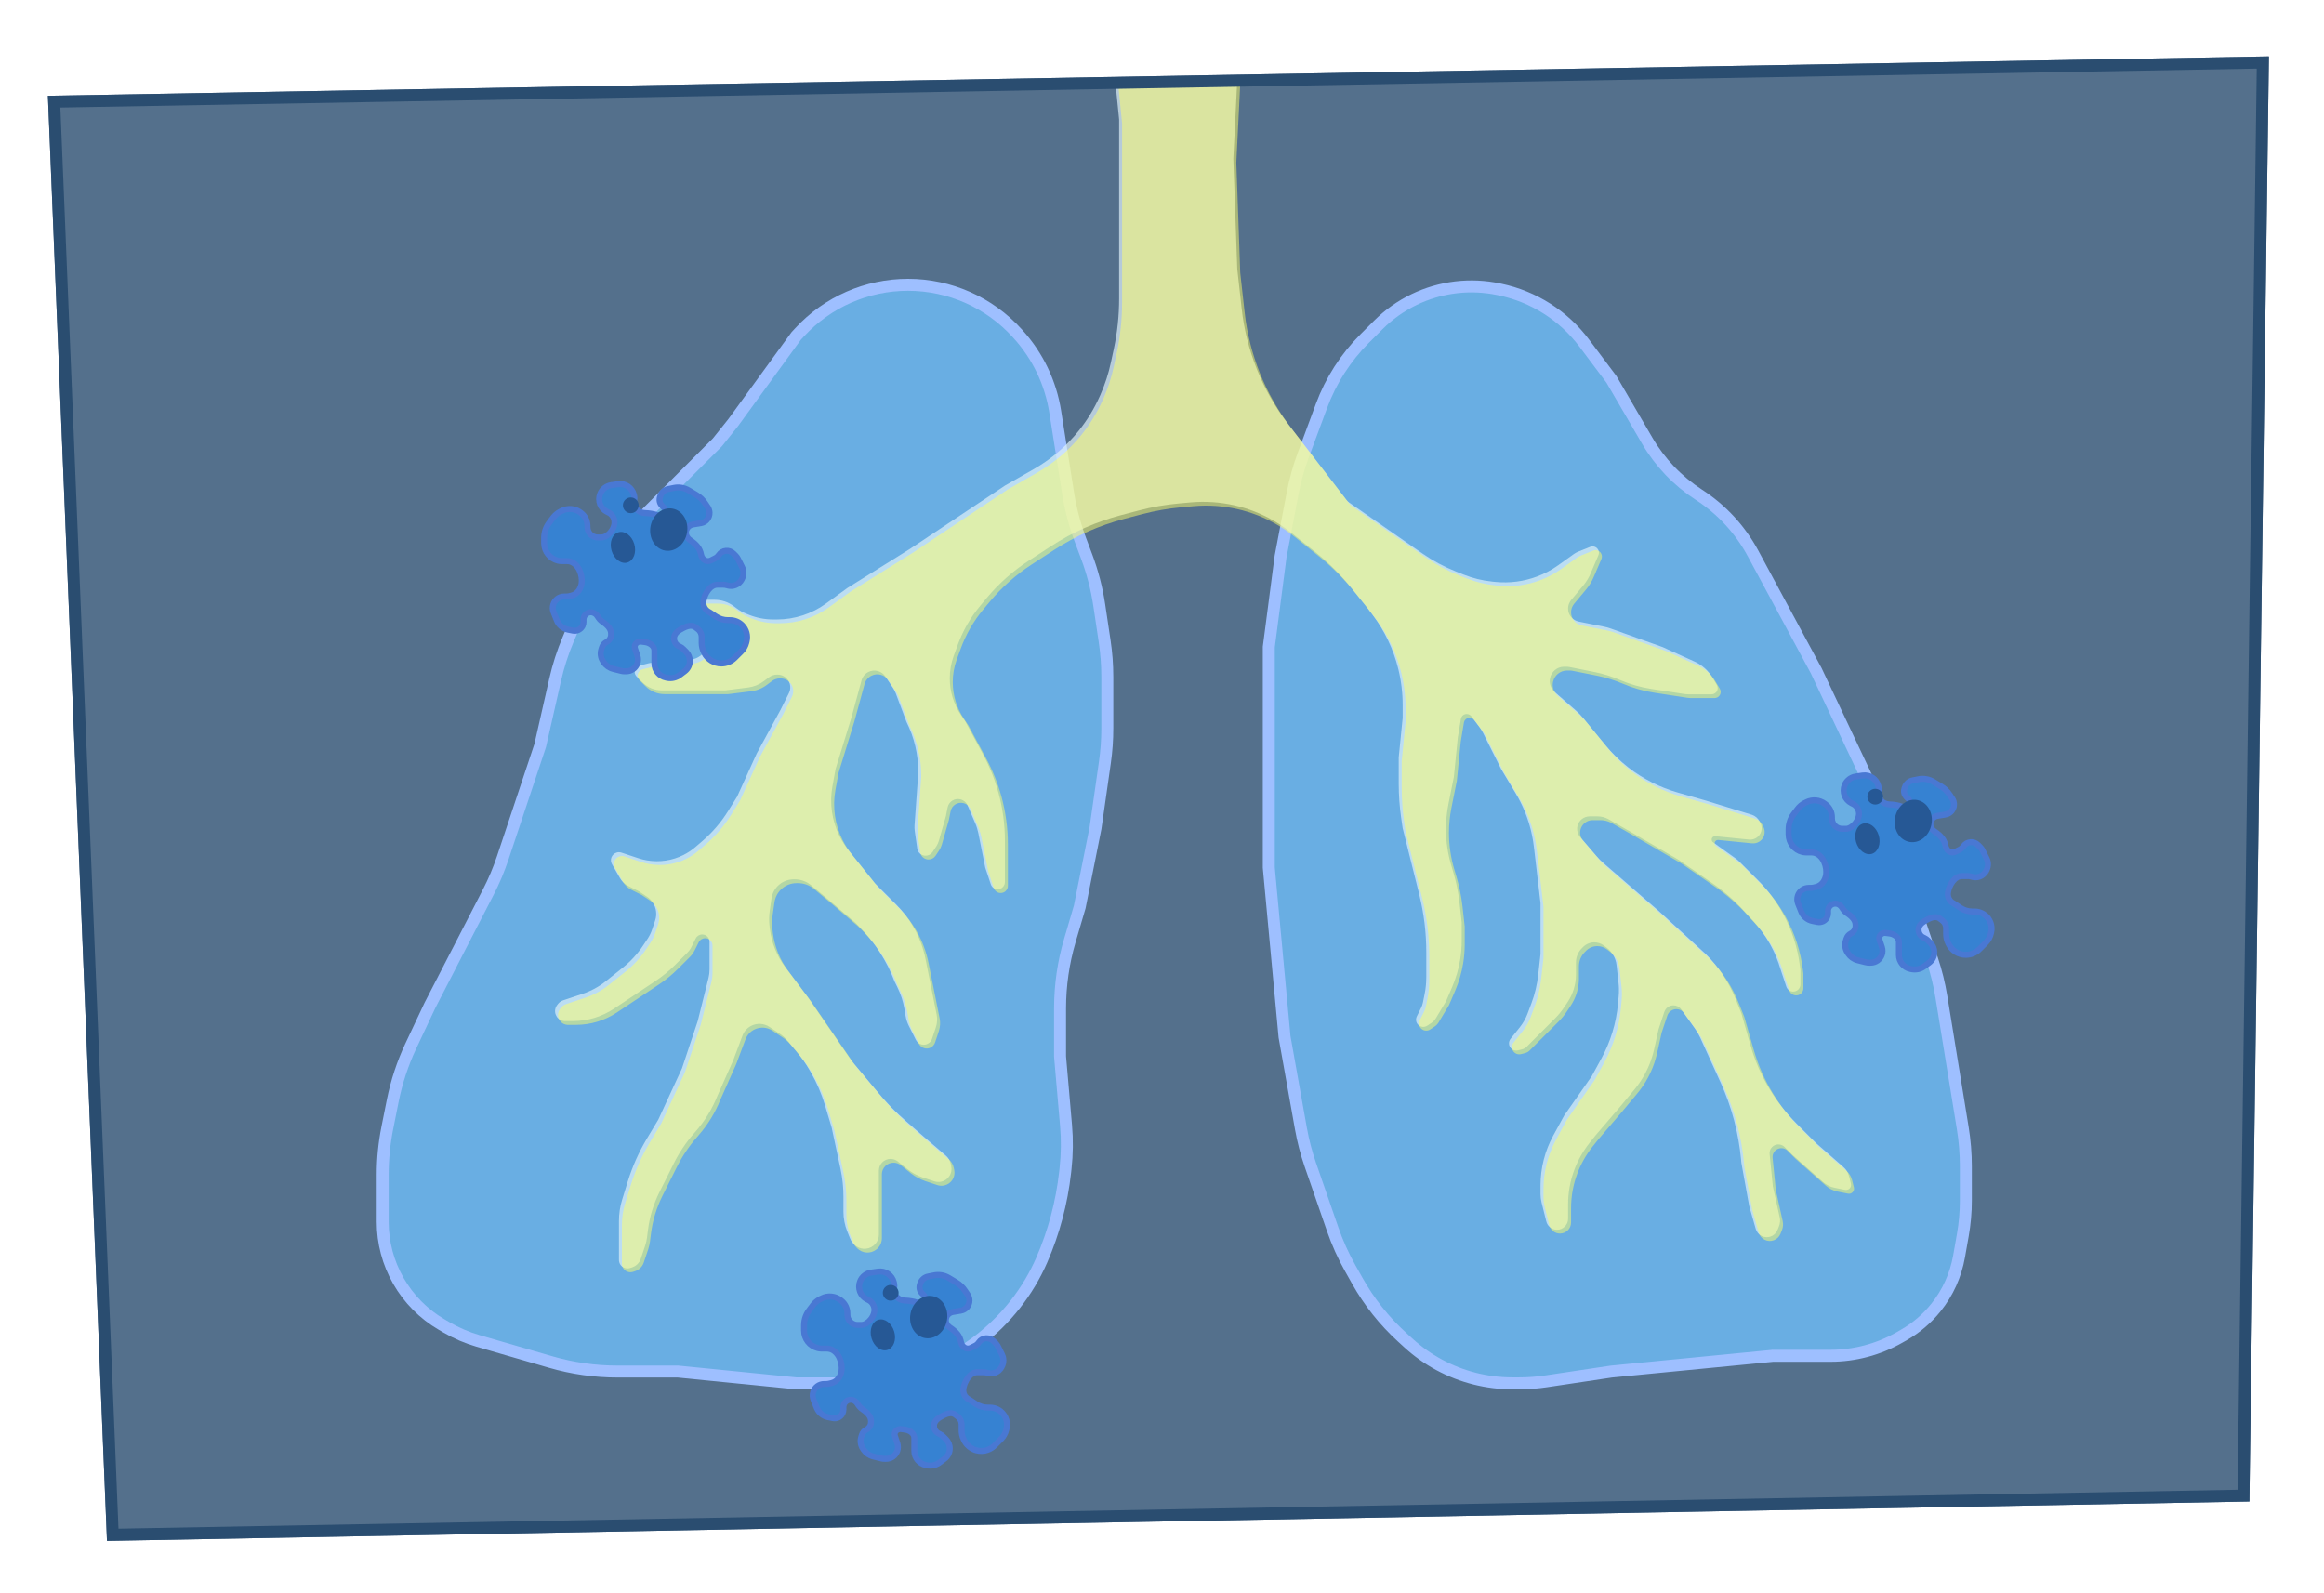 <svg width="194" height="133" viewBox="0 0 194 133" fill="none" xmlns="http://www.w3.org/2000/svg">
<g filter="url(#filter0_d_71_82)">
<path d="M4 3.999L189.399 0.712L187.772 121.364L8.931 124.651L4 3.999Z" fill="#2A4D70" fill-opacity="0.8"/>
<path d="M59.888 32.93L53.112 39.706C51.291 41.527 49.839 43.683 48.835 46.055L47.429 49.379C46.969 50.465 46.607 51.589 46.346 52.739L45.095 58.243L41.966 67.629C41.641 68.603 41.242 69.551 40.772 70.464L35.89 79.941L34.297 83.325C33.608 84.79 33.099 86.332 32.782 87.919L32.333 90.163C32.075 91.454 31.945 92.768 31.945 94.085V98.014C31.945 99.743 32.396 101.442 33.254 102.943V102.943C34.119 104.458 35.368 105.718 36.874 106.596L37.276 106.831C38.102 107.313 38.984 107.691 39.903 107.958L45.979 109.722C47.791 110.248 49.669 110.515 51.555 110.515H56.601L66.463 111.501H71.168C74.941 111.501 78.651 110.234 81.655 107.951V107.951C83.96 106.199 85.809 103.86 86.963 101.204V101.204C87.975 98.877 88.632 96.411 88.912 93.889L88.947 93.577C89.08 92.379 89.095 91.171 88.99 89.971L88.49 84.215V80.191C88.49 78.281 88.763 76.381 89.302 74.548L90.133 71.722L91.448 65.147L92.234 59.651C92.368 58.714 92.435 57.769 92.435 56.822V52.503C92.435 51.51 92.361 50.518 92.213 49.536L91.761 46.519C91.553 45.134 91.201 43.775 90.709 42.464L90.188 41.075C89.715 39.812 89.37 38.505 89.16 37.172L88.087 30.376C87.706 27.967 86.632 25.72 84.995 23.911L84.921 23.829C82.588 21.251 79.273 19.78 75.796 19.78V19.78C72.362 19.78 69.084 21.215 66.754 23.739L66.463 24.053L61.203 31.286L59.888 32.93Z" fill="#6EBEF8" fill-opacity="0.8"/>
<path d="M105.914 50.025V68.435L107.229 82.571L108.597 90.232C108.78 91.26 109.044 92.272 109.385 93.258L111.244 98.626C111.634 99.756 112.126 100.848 112.712 101.889L113.317 102.965C114.293 104.7 115.537 106.269 117.005 107.614L117.551 108.115C118.337 108.835 119.21 109.456 120.149 109.961V109.961C122.026 110.972 124.125 111.501 126.257 111.501H126.814C127.564 111.501 128.312 111.445 129.053 111.334L134.515 110.515L147.994 109.2H152.799C154.82 109.2 156.807 108.672 158.563 107.669L158.924 107.463C159.956 106.873 160.868 106.093 161.611 105.164V105.164C162.599 103.93 163.26 102.466 163.535 100.909L163.851 99.121C164.018 98.171 164.103 97.209 164.103 96.245V93.393C164.103 92.317 164.016 91.242 163.843 90.18L162.06 79.226C161.888 78.17 161.631 77.13 161.293 76.115L157.199 63.832L151.61 51.997L146.342 42.214C145.269 40.221 143.71 38.531 141.81 37.302V37.302C140.04 36.156 138.564 34.611 137.502 32.79L134.515 27.67L132.252 24.653C130.532 22.359 128.037 20.769 125.231 20.178L125.102 20.151C123.933 19.905 122.732 19.851 121.546 19.99V19.99C119.087 20.28 116.796 21.39 115.045 23.141L113.917 24.269C112.326 25.86 111.098 27.776 110.316 29.885L108.794 33.995C108.409 35.036 108.11 36.108 107.903 37.199L106.9 42.464L105.914 50.025Z" fill="#6EBEF8" fill-opacity="0.8"/>
<path d="M59.888 32.93L53.112 39.706C51.291 41.527 49.839 43.683 48.835 46.055L47.429 49.379C46.969 50.465 46.607 51.589 46.346 52.739L45.095 58.243L41.966 67.629C41.641 68.603 41.242 69.551 40.772 70.464L35.89 79.941L34.297 83.325C33.608 84.79 33.099 86.332 32.782 87.919L32.333 90.163C32.075 91.454 31.945 92.768 31.945 94.085V98.014C31.945 99.743 32.396 101.442 33.254 102.943V102.943C34.119 104.458 35.368 105.718 36.874 106.596L37.276 106.831C38.102 107.313 38.984 107.691 39.903 107.958L45.979 109.722C47.791 110.248 49.669 110.515 51.555 110.515H56.601L66.463 111.501H71.168C74.941 111.501 78.651 110.234 81.655 107.951V107.951C83.96 106.199 85.809 103.86 86.963 101.204V101.204C87.975 98.877 88.632 96.411 88.912 93.889L88.947 93.577C89.08 92.379 89.095 91.171 88.99 89.971L88.49 84.215V80.191C88.49 78.281 88.763 76.381 89.302 74.548L90.133 71.722L91.448 65.147L92.234 59.651C92.368 58.714 92.435 57.769 92.435 56.822V52.503C92.435 51.51 92.361 50.518 92.213 49.536L91.761 46.519C91.553 45.134 91.201 43.775 90.709 42.464L90.188 41.075C89.715 39.812 89.37 38.505 89.16 37.172L88.087 30.376C87.706 27.967 86.632 25.72 84.995 23.911L84.921 23.829C82.588 21.251 79.273 19.78 75.796 19.78V19.78C72.362 19.78 69.084 21.215 66.754 23.739L66.463 24.053L61.203 31.286L59.888 32.93Z" stroke="#9EBFFF" stroke-linecap="round"/>
<path d="M105.914 50.025V68.435L107.229 82.571L108.597 90.232C108.78 91.26 109.044 92.272 109.385 93.258L111.244 98.626C111.634 99.756 112.126 100.848 112.712 101.889L113.317 102.965C114.293 104.7 115.537 106.269 117.005 107.614L117.551 108.115C118.337 108.835 119.21 109.456 120.149 109.961V109.961C122.026 110.972 124.125 111.501 126.257 111.501H126.814C127.564 111.501 128.312 111.445 129.053 111.334L134.515 110.515L147.994 109.2H152.799C154.82 109.2 156.807 108.672 158.563 107.669L158.924 107.463C159.956 106.873 160.868 106.093 161.611 105.164V105.164C162.599 103.93 163.26 102.466 163.535 100.909L163.851 99.121C164.018 98.171 164.103 97.209 164.103 96.245V93.393C164.103 92.317 164.016 91.242 163.843 90.18L162.06 79.226C161.888 78.17 161.631 77.13 161.293 76.115L157.199 63.832L151.61 51.997L146.342 42.214C145.269 40.221 143.71 38.531 141.81 37.302V37.302C140.04 36.156 138.564 34.611 137.502 32.79L134.515 27.67L132.252 24.653C130.532 22.359 128.037 20.769 125.231 20.178L125.102 20.151C123.933 19.905 122.732 19.851 121.546 19.99V19.99C119.087 20.28 116.796 21.39 115.045 23.141L113.917 24.269C112.326 25.86 111.098 27.776 110.316 29.885L108.794 33.995C108.409 35.036 108.11 36.108 107.903 37.199L106.9 42.464L105.914 50.025Z" stroke="#9EBFFF" stroke-linecap="round"/>
<path d="M93.091 2.685H103.282L102.954 9.26L103.282 18.465L103.65 21.769C103.842 23.503 104.268 25.203 104.916 26.823V26.823C105.577 28.475 106.463 30.029 107.548 31.439L112.393 37.738C112.456 37.819 112.53 37.891 112.615 37.949L118.75 42.218C119.613 42.818 120.541 43.318 121.517 43.708L122.179 43.973C122.947 44.28 123.754 44.478 124.577 44.56L124.836 44.586C126.012 44.703 127.199 44.549 128.306 44.134V44.134C128.935 43.898 129.531 43.581 130.078 43.19L131.388 42.254C131.499 42.175 131.619 42.109 131.745 42.059L132.745 41.659C133.001 41.556 133.294 41.667 133.417 41.914V41.914C133.487 42.054 133.492 42.218 133.43 42.361L132.777 43.885C132.621 44.25 132.412 44.591 132.158 44.896L131.155 46.099C130.989 46.299 130.898 46.551 130.898 46.811V46.811C130.898 47.342 131.272 47.798 131.792 47.902L133.916 48.327C134.095 48.363 134.271 48.412 134.443 48.473L138.788 50.025L141.48 51.249C142.082 51.522 142.586 51.972 142.926 52.538L143.317 53.19C143.365 53.27 143.39 53.361 143.39 53.455V53.455C143.39 53.739 143.16 53.97 142.875 53.97H140.947C140.823 53.97 140.698 53.96 140.575 53.941L137.845 53.521C136.943 53.382 136.062 53.13 135.223 52.771V52.771C134.533 52.475 133.814 52.252 133.078 52.105L131.036 51.696C130.944 51.678 130.85 51.668 130.756 51.668H130.565C129.994 51.668 129.502 52.072 129.39 52.632V52.632C129.306 53.053 129.453 53.486 129.776 53.769L131.553 55.324C131.773 55.517 131.977 55.727 132.162 55.954L133.971 58.164C134.55 58.872 135.207 59.513 135.929 60.075V60.075C137.166 61.037 138.575 61.752 140.082 62.182L142.404 62.846L146.219 64.02C146.512 64.11 146.755 64.316 146.892 64.59L146.958 64.722C147.173 65.153 147.034 65.677 146.633 65.944V65.944C146.449 66.066 146.229 66.121 146.008 66.1L143.194 65.818C143.11 65.81 143.027 65.839 142.967 65.899V65.899C142.844 66.022 142.861 66.225 143.003 66.326L144.883 67.67C144.983 67.741 145.078 67.821 145.165 67.908L146.736 69.479C147.569 70.313 148.279 71.261 148.844 72.296V72.296C149.585 73.655 150.064 75.141 150.256 76.676L150.294 76.982V78.191C150.294 78.451 150.127 78.681 149.881 78.764V78.764C149.564 78.869 149.222 78.698 149.117 78.382L148.65 76.982V76.982C148.218 75.469 147.439 74.077 146.375 72.917L145.541 72.006C144.767 71.162 143.901 70.407 142.959 69.755L140.103 67.777L136.158 65.476L134.291 64.409C134.006 64.247 133.684 64.161 133.356 64.161H132.7C132.22 64.161 131.802 64.487 131.686 64.952V64.952C131.604 65.281 131.686 65.629 131.906 65.886L133.28 67.488C133.445 67.681 133.624 67.861 133.815 68.026L138.459 72.051L142.404 75.667V75.667C143.488 76.752 144.341 78.045 144.911 79.469L145.363 80.599L146.133 83.295C146.494 84.56 147.02 85.773 147.698 86.901V86.901C148.33 87.955 149.09 88.928 149.959 89.798L151.609 91.447L153.876 93.431C154.112 93.638 154.28 93.912 154.356 94.217L154.51 94.832C154.546 94.976 154.503 95.128 154.399 95.233V95.233C154.299 95.332 154.156 95.376 154.017 95.348L153.148 95.174C152.786 95.102 152.45 94.934 152.174 94.689L149.636 92.434L148.971 91.768C148.774 91.571 148.484 91.503 148.22 91.591V91.591C147.895 91.699 147.688 92.018 147.722 92.359L147.993 95.064L148.565 97.64C148.62 97.889 148.599 98.149 148.505 98.386L148.381 98.694C148.172 99.218 147.56 99.45 147.056 99.198V99.198C146.815 99.077 146.635 98.861 146.561 98.601L146.02 96.707L145.363 93.091L145.341 92.853C145.138 90.617 144.559 88.431 143.63 86.387L143.39 85.859L141.932 82.651C141.809 82.379 141.659 82.12 141.485 81.877L140.341 80.275C140.192 80.066 139.95 79.941 139.692 79.941V79.941C139.348 79.941 139.043 80.161 138.934 80.487L138.459 81.914L138.083 83.605C137.896 84.444 137.576 85.248 137.133 85.986V85.986C136.921 86.339 136.683 86.675 136.419 86.991L135.171 88.489L133.199 90.79L132.704 91.408C132.161 92.087 131.728 92.849 131.423 93.664V93.664C131.075 94.589 130.898 95.57 130.898 96.559V97.365V97.757C130.898 98.267 130.484 98.68 129.974 98.68V98.68C129.551 98.68 129.182 98.392 129.079 97.981L128.686 96.408C128.626 96.17 128.596 95.926 128.596 95.681V94.98C128.596 93.525 128.961 92.093 129.658 90.816L130.569 89.146L132.87 85.859L133.674 84.385C134.445 82.972 134.918 81.415 135.064 79.811L135.12 79.187C135.154 78.814 135.15 78.438 135.109 78.066L134.945 76.59C134.88 76.001 134.574 75.466 134.1 75.11L133.879 74.945C133.651 74.774 133.373 74.681 133.088 74.681V74.681C132.738 74.681 132.402 74.82 132.155 75.067L132.048 75.174C131.732 75.49 131.555 75.918 131.555 76.365V77.377C131.555 78.191 131.314 78.988 130.862 79.666L130.564 80.112C130.349 80.436 130.102 80.737 129.827 81.012L128.596 82.242L127.452 83.387C127.34 83.498 127.2 83.578 127.047 83.616L126.717 83.698C126.336 83.794 125.966 83.505 125.966 83.112V83.112C125.966 82.975 126.013 82.841 126.099 82.734L126.871 81.769C127.143 81.429 127.359 81.048 127.512 80.641L127.834 79.781C128.122 79.014 128.313 78.214 128.404 77.4L128.596 75.667V71.394L128.045 66.708C127.974 66.107 127.855 65.512 127.689 64.93V64.93C127.418 63.983 127.025 63.076 126.518 62.231L125.309 60.216L123.777 57.153C123.703 57.004 123.615 56.861 123.514 56.727L122.825 55.809C122.733 55.686 122.588 55.614 122.435 55.614V55.614C122.196 55.614 121.993 55.786 121.953 56.021L121.692 57.586L121.364 60.873L120.914 63.122C120.776 63.813 120.706 64.516 120.706 65.221V65.221C120.706 66.262 120.858 67.298 121.158 68.295L121.316 68.823C121.566 69.658 121.741 70.514 121.837 71.381L122.021 73.037V74.524C122.021 75.066 121.976 75.607 121.887 76.142V76.142C121.758 76.918 121.536 77.677 121.226 78.4L120.706 79.612L119.851 81.037C119.765 81.181 119.647 81.304 119.508 81.398L119.145 81.639C118.906 81.799 118.587 81.767 118.384 81.564V81.564C118.2 81.38 118.155 81.099 118.271 80.867L118.631 80.147C118.699 80.01 118.749 79.865 118.779 79.715L118.923 78.996C119.016 78.531 119.062 78.059 119.062 77.585V75.499C119.062 73.864 118.862 72.235 118.465 70.649L118.405 70.407L117.747 67.777L117.09 65.147L116.962 64.253C116.828 63.316 116.761 62.371 116.761 61.425V59.23L117.09 55.942V54.852C117.09 53.829 116.965 52.81 116.716 51.818V51.818C116.312 50.2 115.588 48.68 114.588 47.346L114.131 46.737L112.889 45.185C111.967 44.032 110.919 42.984 109.766 42.061L108.214 40.82L107.784 40.476C105.923 38.987 103.653 38.099 101.276 37.929V37.929C100.642 37.884 100.006 37.89 99.373 37.947L98.371 38.038C97.264 38.139 96.167 38.332 95.092 38.615L93.573 39.014C91.512 39.557 89.55 40.425 87.763 41.587L85.882 42.81C84.559 43.67 83.372 44.724 82.362 45.936L81.825 46.58C81.014 47.554 80.377 48.661 79.944 49.853L79.614 50.759C79.395 51.361 79.284 51.996 79.284 52.636V52.636C79.284 53.72 79.605 54.78 80.206 55.682L80.599 56.271L82.081 59.025C82.625 60.035 83.052 61.103 83.354 62.21V62.21C83.707 63.505 83.886 64.841 83.886 66.183V67.448V69.643C83.886 69.903 83.72 70.134 83.473 70.216V70.216C83.156 70.322 82.814 70.151 82.709 69.834L82.242 68.435L81.67 65.573C81.613 65.29 81.528 65.013 81.414 64.748L80.77 63.246C80.662 62.994 80.442 62.807 80.176 62.74V62.74C79.69 62.619 79.201 62.928 79.103 63.42L78.955 64.161L78.371 66.205C78.322 66.375 78.247 66.537 78.149 66.685L77.849 67.135C77.718 67.331 77.499 67.448 77.263 67.448V67.448C76.913 67.448 76.617 67.191 76.567 66.845L76.361 65.4C76.337 65.232 76.331 65.062 76.343 64.893L76.654 60.545V60.449C76.654 58.998 76.316 57.568 75.667 56.271V56.271L74.777 53.897C74.713 53.727 74.63 53.565 74.529 53.413L73.907 52.48C73.598 52.017 72.992 51.856 72.493 52.105V52.105C72.212 52.245 72.004 52.499 71.921 52.803L71.065 55.942L69.75 60.216L69.492 61.637C69.232 63.062 69.442 64.532 70.09 65.828V65.828C70.301 66.25 70.556 66.648 70.85 67.016L73.037 69.75L74.82 71.532C75.382 72.095 75.867 72.73 76.262 73.42V73.42C76.739 74.255 77.079 75.162 77.267 76.105L77.64 77.969L78.188 80.707C78.26 81.067 78.236 81.439 78.12 81.787L77.808 82.725C77.707 83.026 77.426 83.229 77.109 83.229V83.229C76.83 83.229 76.575 83.071 76.45 82.821L75.86 81.642C75.732 81.386 75.643 81.113 75.596 80.83L75.503 80.27C75.394 79.616 75.188 78.982 74.891 78.389L74.681 77.969V77.969C74.031 76.235 73.018 74.661 71.709 73.352L71.394 73.037L69.092 71.065L67.709 69.912C67.328 69.595 66.849 69.421 66.353 69.421H66.249C65.754 69.421 65.279 69.618 64.93 69.968V69.968C64.644 70.253 64.459 70.623 64.402 71.023L64.255 72.049C64.193 72.487 64.189 72.931 64.244 73.37L64.271 73.59C64.415 74.736 64.854 75.824 65.547 76.748L67.449 79.284L71.065 84.544L73.344 87.278C74.015 88.084 74.749 88.835 75.538 89.526L76.982 90.79L78.945 92.472C79.165 92.66 79.314 92.916 79.371 93.199L79.409 93.388C79.523 93.958 79.169 94.517 78.605 94.658V94.658C78.404 94.708 78.193 94.7 77.996 94.635L76.998 94.302C76.553 94.153 76.137 93.927 75.771 93.634L74.948 92.976C74.775 92.838 74.561 92.762 74.34 92.762V92.762C73.802 92.762 73.366 93.198 73.366 93.736V94.406V99.065C73.366 99.443 73.188 99.8 72.885 100.027V100.027C72.407 100.386 71.737 100.338 71.314 99.915L71.254 99.855C71.129 99.73 71.031 99.582 70.966 99.418L70.726 98.818C70.515 98.292 70.407 97.731 70.407 97.165V95.901C70.407 95.126 70.325 94.353 70.163 93.594L69.421 90.132L68.865 88.279C68.579 87.326 68.186 86.409 67.692 85.545L67.601 85.386C67.281 84.825 66.912 84.294 66.499 83.799L65.779 82.935C65.578 82.694 65.343 82.483 65.082 82.308L64.233 81.742C63.782 81.442 63.204 81.406 62.719 81.648V81.648C62.378 81.819 62.114 82.112 61.98 82.469L61.202 84.544L59.887 87.502V87.502C59.452 88.59 58.836 89.597 58.064 90.478L57.916 90.648C57.26 91.397 56.703 92.227 56.258 93.117L55.614 94.406L55.05 95.534C54.553 96.528 54.228 97.6 54.09 98.703L54.012 99.325C53.984 99.552 53.933 99.775 53.861 99.992L53.492 101.099C53.379 101.439 53.112 101.705 52.773 101.818L52.606 101.874C52.427 101.934 52.231 101.92 52.062 101.835V101.835C51.821 101.715 51.669 101.468 51.669 101.198V97.937C51.669 97.34 51.758 96.746 51.933 96.175L52.396 94.673C52.786 93.404 53.329 92.187 54.012 91.048L54.956 89.475L56.928 85.201L58.243 81.256L59.142 77.661C59.2 77.428 59.23 77.19 59.23 76.951V74.633C59.23 74.296 58.957 74.023 58.62 74.023V74.023C58.389 74.023 58.178 74.154 58.075 74.361L57.723 75.065C57.632 75.246 57.513 75.412 57.37 75.555L56.361 76.564C55.864 77.061 55.319 77.507 54.734 77.897L52.655 79.284L51.252 80.219C50.237 80.895 49.045 81.256 47.826 81.256H47.168C47.1 81.256 47.033 81.248 46.967 81.231V81.231C46.389 81.087 46.146 80.401 46.503 79.925L46.568 79.838C46.678 79.691 46.831 79.581 47.005 79.523L48.621 78.984C49.332 78.747 49.996 78.386 50.581 77.918L51.99 76.791C52.648 76.264 53.222 75.639 53.69 74.937L54.051 74.395C54.215 74.149 54.346 73.881 54.44 73.6L54.69 72.849C54.858 72.346 54.784 71.793 54.489 71.351V71.351C54.363 71.162 54.201 71 54.012 70.874L53.312 70.407L52.469 69.986C52.161 69.832 51.906 69.591 51.736 69.292L51.087 68.157C50.878 67.791 51.056 67.324 51.457 67.19V67.19C51.594 67.144 51.743 67.144 51.88 67.19L53.272 67.654C53.518 67.736 53.771 67.799 54.027 67.841V67.841C55.052 68.012 56.114 67.856 57.044 67.391V67.391C57.404 67.211 57.74 66.987 58.046 66.726L58.612 66.24C59.457 65.516 60.187 64.667 60.777 63.723L61.531 62.517L63.175 58.901L65.147 55.285L65.858 53.864C66.028 53.523 66.003 53.116 65.791 52.799V52.799C65.594 52.504 65.263 52.326 64.907 52.326H64.868C64.623 52.326 64.383 52.406 64.187 52.553L63.758 52.875C63.376 53.161 62.925 53.343 62.452 53.403L60.545 53.641H56.928H55.228C54.633 53.641 54.062 53.404 53.641 52.983L53.145 52.487C53.041 52.384 52.983 52.244 52.983 52.098V52.098C52.983 51.846 53.155 51.626 53.4 51.564L54.119 51.385C54.238 51.355 54.361 51.34 54.483 51.34H55.614L57.617 51.089C58.023 51.038 58.401 50.854 58.69 50.564L58.881 50.373C59.104 50.15 59.23 49.847 59.23 49.532V49.532C59.23 49.216 59.104 48.913 58.881 48.69L58.352 48.161C58.28 48.089 58.215 48.01 58.158 47.925L57.951 47.613C57.73 47.282 57.73 46.85 57.951 46.519V46.519C58.134 46.245 58.442 46.08 58.771 46.08H59.662C60.235 46.08 60.793 46.266 61.251 46.61L61.486 46.786C61.734 46.972 62.006 47.124 62.293 47.239L62.529 47.334C63.173 47.591 63.86 47.723 64.553 47.723H64.849C66.325 47.723 67.763 47.256 68.957 46.388L70.736 45.093L75.996 41.806L83.886 36.546L86.308 35.162C87.749 34.339 89.021 33.25 90.058 31.955V31.955C90.762 31.074 91.35 30.107 91.808 29.076L91.847 28.99C92.237 28.112 92.535 27.196 92.736 26.257L92.976 25.139C93.271 23.762 93.42 22.357 93.42 20.948V18.793V11.232V5.972L93.091 2.685Z" fill="#DFF1FA" fill-opacity="0.7"/>
<path d="M93.34 3H103.531L103.203 9.575L103.531 18.78L103.899 22.084C104.091 23.819 104.517 25.519 105.165 27.139V27.139C105.826 28.791 106.712 30.344 107.797 31.755L112.642 38.054C112.705 38.135 112.779 38.206 112.864 38.265L118.999 42.533C119.862 43.133 120.79 43.633 121.766 44.024L122.428 44.288C123.196 44.596 124.003 44.793 124.826 44.875L125.085 44.901C126.261 45.019 127.448 44.864 128.555 44.449V44.449C129.184 44.213 129.78 43.896 130.327 43.505L131.637 42.569C131.748 42.49 131.868 42.425 131.994 42.374L132.994 41.974C133.251 41.872 133.543 41.983 133.666 42.23V42.23C133.736 42.37 133.741 42.533 133.68 42.677L133.026 44.201C132.87 44.566 132.661 44.907 132.407 45.212L131.404 46.414C131.238 46.614 131.147 46.867 131.147 47.127V47.127C131.147 47.657 131.521 48.114 132.041 48.218L134.165 48.643C134.344 48.678 134.52 48.727 134.692 48.789L139.037 50.34L141.729 51.564C142.331 51.837 142.835 52.287 143.175 52.854L143.566 53.505C143.614 53.585 143.639 53.677 143.639 53.77V53.77C143.639 54.055 143.409 54.285 143.124 54.285H141.196C141.072 54.285 140.947 54.276 140.824 54.257L138.094 53.837C137.192 53.698 136.311 53.446 135.472 53.086V53.086C134.782 52.791 134.063 52.567 133.327 52.42L131.286 52.012C131.193 51.993 131.099 51.984 131.005 51.984H130.814C130.243 51.984 129.751 52.387 129.639 52.947V52.947C129.555 53.368 129.702 53.802 130.025 54.084L131.802 55.639C132.022 55.832 132.226 56.043 132.411 56.269L134.22 58.48C134.799 59.188 135.456 59.829 136.178 60.391V60.391C137.415 61.352 138.824 62.068 140.331 62.498L142.653 63.161L146.468 64.335C146.761 64.425 147.004 64.632 147.141 64.906L147.207 65.037C147.422 65.468 147.283 65.992 146.882 66.259V66.259C146.698 66.382 146.478 66.437 146.258 66.415L143.443 66.133C143.359 66.125 143.276 66.155 143.216 66.214V66.214C143.093 66.337 143.11 66.541 143.252 66.642L145.132 67.985C145.232 68.057 145.327 68.137 145.414 68.224L146.985 69.795C147.818 70.628 148.528 71.577 149.093 72.612V72.612C149.834 73.97 150.313 75.456 150.505 76.991L150.543 77.298V78.506C150.543 78.766 150.376 78.997 150.13 79.079V79.079C149.813 79.185 149.471 79.014 149.366 78.697L148.899 77.298V77.298C148.467 75.784 147.688 74.392 146.624 73.232L145.79 72.322C145.016 71.478 144.15 70.722 143.208 70.071L140.352 68.093L136.407 65.791L134.54 64.725C134.255 64.562 133.933 64.477 133.605 64.477H132.949C132.469 64.477 132.051 64.803 131.935 65.268V65.268C131.853 65.596 131.935 65.944 132.155 66.201L133.529 67.804C133.694 67.996 133.873 68.176 134.064 68.342L138.708 72.367L142.653 75.983V75.983C143.737 77.067 144.59 78.361 145.16 79.785L145.612 80.914L146.382 83.61C146.744 84.876 147.27 86.088 147.947 87.216V87.216C148.579 88.271 149.339 89.244 150.208 90.113L151.858 91.763L154.125 93.746C154.361 93.953 154.529 94.228 154.605 94.532L154.759 95.147C154.795 95.291 154.752 95.443 154.648 95.548V95.548C154.548 95.648 154.405 95.691 154.266 95.663L153.397 95.49C153.035 95.417 152.699 95.25 152.423 95.005L149.885 92.749L149.22 92.083C149.023 91.887 148.733 91.818 148.469 91.906V91.906C148.144 92.015 147.937 92.334 147.971 92.675L148.242 95.379L148.814 97.955C148.869 98.204 148.848 98.465 148.754 98.702L148.63 99.01C148.421 99.533 147.809 99.766 147.306 99.514V99.514C147.064 99.393 146.884 99.176 146.81 98.917L146.269 97.023L145.612 93.407L145.59 93.168C145.387 90.932 144.808 88.746 143.879 86.703L143.639 86.174L142.181 82.966C142.058 82.695 141.908 82.435 141.734 82.192L140.59 80.591C140.441 80.381 140.199 80.257 139.941 80.257V80.257C139.597 80.257 139.292 80.476 139.183 80.802L138.708 82.229L138.332 83.92C138.145 84.76 137.825 85.564 137.382 86.301V86.301C137.17 86.654 136.932 86.99 136.668 87.307L135.42 88.804L133.448 91.105L132.953 91.723C132.41 92.403 131.977 93.164 131.672 93.979V93.979C131.324 94.905 131.147 95.886 131.147 96.874V97.68V98.072C131.147 98.582 130.733 98.995 130.223 98.995V98.995C129.8 98.995 129.431 98.707 129.328 98.296L128.935 96.724C128.875 96.486 128.845 96.241 128.845 95.996V95.295C128.845 93.84 129.21 92.409 129.907 91.131L130.818 89.462L133.119 86.174L133.923 84.701C134.694 83.287 135.167 81.73 135.313 80.126L135.369 79.503C135.403 79.129 135.399 78.754 135.358 78.382L135.194 76.906C135.129 76.317 134.823 75.781 134.349 75.426L134.128 75.26C133.9 75.089 133.622 74.996 133.337 74.996V74.996C132.987 74.996 132.651 75.135 132.404 75.383L132.297 75.49C131.981 75.805 131.804 76.234 131.804 76.68V77.692C131.804 78.507 131.563 79.303 131.111 79.981L130.813 80.428C130.598 80.751 130.351 81.052 130.076 81.327L128.845 82.558L127.701 83.702C127.589 83.814 127.449 83.893 127.296 83.931L126.966 84.014C126.585 84.109 126.215 83.821 126.215 83.427V83.427C126.215 83.29 126.262 83.157 126.348 83.05L127.12 82.085C127.392 81.745 127.608 81.364 127.761 80.956L128.084 80.096C128.371 79.329 128.562 78.53 128.653 77.716L128.845 75.983V71.709L128.294 67.023C128.223 66.422 128.104 65.828 127.938 65.246V65.246C127.667 64.299 127.274 63.391 126.767 62.546L125.558 60.532L124.026 57.469C123.952 57.319 123.864 57.177 123.763 57.043L123.074 56.124C122.982 56.001 122.837 55.929 122.684 55.929V55.929C122.445 55.929 122.242 56.101 122.202 56.337L121.942 57.901L121.613 61.189L121.163 63.438C121.025 64.129 120.955 64.831 120.955 65.536V65.536C120.955 66.577 121.107 67.613 121.407 68.611L121.565 69.139C121.815 69.974 121.99 70.83 122.086 71.696L122.27 73.353V74.84C122.27 75.382 122.225 75.923 122.136 76.457V76.457C122.007 77.234 121.785 77.992 121.475 78.716L120.955 79.928L120.1 81.353C120.014 81.497 119.897 81.62 119.757 81.713L119.394 81.955C119.155 82.114 118.836 82.083 118.633 81.879V81.879C118.449 81.695 118.404 81.415 118.52 81.182L118.88 80.463C118.948 80.326 118.998 80.181 119.028 80.031L119.172 79.311C119.265 78.847 119.312 78.374 119.312 77.9V75.815C119.312 74.18 119.111 72.551 118.714 70.964L118.654 70.723L117.997 68.093L117.339 65.463L117.211 64.569C117.077 63.632 117.01 62.687 117.01 61.74V59.545L117.339 56.258V55.168C117.339 54.145 117.214 53.126 116.965 52.134V52.134C116.561 50.516 115.837 48.995 114.837 47.662L114.38 47.053L113.138 45.5C112.216 44.347 111.168 43.3 110.015 42.377L108.463 41.135L108.033 40.791C106.172 39.302 103.902 38.414 101.525 38.244V38.244C100.891 38.199 100.255 38.205 99.622 38.263L98.62 38.354C97.513 38.455 96.416 38.647 95.341 38.93L93.822 39.33C91.761 39.872 89.799 40.741 88.012 41.903L86.131 43.125C84.808 43.985 83.621 45.039 82.611 46.251L82.074 46.896C81.263 47.87 80.626 48.977 80.193 50.168L79.863 51.075C79.644 51.676 79.533 52.311 79.533 52.951V52.951C79.533 54.035 79.853 55.095 80.455 55.997L80.848 56.586L82.33 59.34C82.874 60.35 83.301 61.419 83.603 62.526V62.526C83.956 63.821 84.135 65.156 84.135 66.499V67.764V69.959C84.135 70.219 83.969 70.45 83.722 70.532V70.532C83.406 70.637 83.063 70.466 82.958 70.15L82.491 68.75L81.919 65.889C81.862 65.606 81.776 65.329 81.663 65.064L81.019 63.562C80.911 63.309 80.691 63.122 80.425 63.056V63.056C79.939 62.934 79.45 63.244 79.352 63.735L79.204 64.477L78.62 66.52C78.571 66.691 78.496 66.853 78.398 67L78.098 67.451C77.967 67.647 77.748 67.764 77.513 67.764V67.764C77.163 67.764 76.866 67.507 76.816 67.16L76.61 65.716C76.586 65.547 76.58 65.377 76.592 65.208L76.903 60.86V60.764C76.903 59.314 76.565 57.884 75.916 56.586V56.586L75.026 54.212C74.962 54.042 74.879 53.88 74.778 53.729L74.156 52.796C73.847 52.332 73.241 52.171 72.742 52.42V52.42C72.461 52.561 72.253 52.815 72.17 53.118L71.314 56.258L69.999 60.532L69.74 61.952C69.481 63.377 69.692 64.848 70.339 66.144V66.144C70.55 66.565 70.805 66.963 71.099 67.332L73.286 70.065L75.069 71.848C75.631 72.41 76.116 73.045 76.511 73.736V73.736C76.988 74.571 77.328 75.477 77.516 76.42L77.889 78.284L78.437 81.023C78.508 81.382 78.485 81.755 78.369 82.103L78.057 83.04C77.957 83.341 77.675 83.544 77.358 83.544V83.544C77.079 83.544 76.824 83.386 76.699 83.137L76.109 81.957C75.981 81.702 75.892 81.428 75.845 81.146L75.752 80.585C75.643 79.931 75.437 79.298 75.141 78.705L74.93 78.284V78.284C74.28 76.551 73.267 74.977 71.958 73.668L71.643 73.353L69.341 71.38L67.958 70.227C67.577 69.91 67.097 69.737 66.602 69.737H66.498C66.003 69.737 65.528 69.933 65.179 70.283V70.283C64.893 70.568 64.708 70.939 64.651 71.338L64.504 72.364C64.442 72.802 64.438 73.246 64.493 73.685L64.52 73.906C64.663 75.051 65.103 76.14 65.796 77.064L67.698 79.599L71.314 84.859L73.593 87.594C74.264 88.399 74.998 89.151 75.787 89.842L77.231 91.105L79.194 92.788C79.413 92.976 79.563 93.232 79.62 93.515L79.658 93.703C79.772 94.273 79.418 94.832 78.854 94.973V94.973C78.653 95.024 78.442 95.016 78.246 94.95L77.247 94.617C76.802 94.469 76.386 94.243 76.02 93.95L75.197 93.291C75.024 93.153 74.81 93.078 74.589 93.078V93.078C74.051 93.078 73.615 93.514 73.615 94.051V94.722V99.38C73.615 99.759 73.437 100.115 73.134 100.342V100.342C72.656 100.701 71.986 100.654 71.563 100.231L71.503 100.17C71.378 100.046 71.28 99.897 71.215 99.734L70.975 99.133C70.764 98.608 70.656 98.047 70.656 97.481V96.217C70.656 95.441 70.574 94.668 70.412 93.91L69.67 90.448L69.114 88.595C68.828 87.642 68.435 86.724 67.941 85.86L67.85 85.701C67.53 85.141 67.161 84.61 66.748 84.114L66.028 83.251C65.827 83.009 65.592 82.798 65.331 82.624L64.482 82.058C64.031 81.757 63.453 81.721 62.968 81.964V81.964C62.627 82.134 62.363 82.427 62.229 82.785L61.451 84.859L60.136 87.818V87.818C59.701 88.906 59.085 89.912 58.313 90.794L58.165 90.963C57.509 91.713 56.952 92.542 56.507 93.432L55.862 94.722L55.299 95.849C54.801 96.844 54.477 97.915 54.339 99.018L54.261 99.641C54.233 99.867 54.182 100.091 54.11 100.308L53.741 101.415C53.628 101.754 53.361 102.021 53.022 102.134L52.855 102.19C52.676 102.249 52.48 102.235 52.311 102.151V102.151C52.07 102.03 51.917 101.784 51.917 101.514V98.252C51.917 97.655 52.007 97.061 52.182 96.491L52.645 94.988C53.035 93.719 53.578 92.502 54.261 91.364L55.205 89.79L57.178 85.517L58.492 81.572L59.391 77.976C59.449 77.744 59.479 77.505 59.479 77.266V74.948C59.479 74.612 59.206 74.339 58.869 74.339V74.339C58.638 74.339 58.427 74.469 58.324 74.676L57.972 75.38C57.881 75.562 57.762 75.727 57.619 75.87L56.61 76.879C56.113 77.376 55.568 77.823 54.983 78.213L52.904 79.599L51.501 80.534C50.486 81.211 49.294 81.572 48.075 81.572H47.417C47.349 81.572 47.282 81.563 47.216 81.547V81.547C46.638 81.402 46.395 80.716 46.752 80.24L46.817 80.154C46.927 80.007 47.08 79.897 47.254 79.838L48.87 79.3C49.581 79.063 50.245 78.702 50.83 78.233L52.239 77.107C52.897 76.58 53.471 75.954 53.938 75.252L54.3 74.711C54.464 74.464 54.595 74.196 54.689 73.915L54.939 73.165C55.107 72.661 55.033 72.108 54.738 71.666V71.666C54.612 71.478 54.45 71.315 54.261 71.189L53.561 70.723L52.718 70.301C52.41 70.147 52.155 69.906 51.985 69.608L51.336 68.473C51.127 68.106 51.305 67.639 51.706 67.506V67.506C51.843 67.46 51.992 67.46 52.129 67.506L53.521 67.97C53.767 68.052 54.02 68.115 54.276 68.157V68.157C55.301 68.328 56.363 68.171 57.293 67.706V67.706C57.653 67.526 57.989 67.303 58.295 67.041L58.861 66.556C59.706 65.831 60.436 64.983 61.026 64.039L61.78 62.833L63.424 59.217L65.396 55.6L66.107 54.179C66.277 53.838 66.252 53.432 66.04 53.115V53.115C65.843 52.819 65.512 52.641 65.156 52.641H65.117C64.872 52.641 64.633 52.721 64.436 52.868L64.007 53.19C63.625 53.477 63.175 53.659 62.701 53.718L60.794 53.956H57.178H55.477C54.882 53.956 54.311 53.72 53.89 53.299L53.394 52.803C53.291 52.699 53.233 52.559 53.233 52.413V52.413C53.233 52.161 53.404 51.941 53.649 51.88L54.368 51.7C54.487 51.67 54.609 51.655 54.732 51.655H55.862L57.865 51.405C58.272 51.354 58.65 51.169 58.939 50.88L59.13 50.689C59.353 50.466 59.479 50.163 59.479 49.847V49.847C59.479 49.531 59.353 49.228 59.13 49.005L58.601 48.476C58.529 48.404 58.464 48.325 58.407 48.24L58.2 47.928C57.979 47.597 57.979 47.166 58.2 46.834V46.834C58.383 46.56 58.691 46.395 59.02 46.395H59.911C60.484 46.395 61.042 46.581 61.5 46.925L61.735 47.101C61.983 47.287 62.255 47.44 62.542 47.555L62.778 47.649C63.422 47.907 64.109 48.039 64.802 48.039H65.098C66.574 48.039 68.012 47.571 69.206 46.703L70.985 45.409L76.245 42.121L84.135 36.861L86.557 35.477C87.998 34.654 89.27 33.566 90.307 32.27V32.27C91.011 31.39 91.6 30.422 92.058 29.392L92.096 29.305C92.486 28.428 92.784 27.512 92.985 26.572L93.225 25.454C93.52 24.077 93.669 22.672 93.669 21.264V19.109V11.547V6.288L93.34 3Z" fill="#FFFF69" fill-opacity="0.5"/>
<path d="M9.411 124.142L4.52 4.49L188.892 1.221L187.279 120.873L9.411 124.142Z" stroke="#2A4D70"/>
<g filter="url(#filter1_d_71_82)">
<path d="M150.658 59.048C150.419 59.167 150.211 59.341 150.051 59.555L149.721 59.994C149.453 60.352 149.308 60.786 149.308 61.233V61.675C149.308 62.363 149.777 62.963 150.444 63.13L150.47 63.136C150.572 63.162 150.676 63.175 150.781 63.175H151.205C151.984 63.175 152.445 64.016 152.452 64.794V64.794C152.458 65.355 152.16 65.914 151.616 66.05L151.42 66.099C151.328 66.122 151.233 66.133 151.137 66.133H150.984C150.572 66.133 150.207 66.397 150.077 66.787V66.787C150.005 67.002 150.012 67.235 150.096 67.445L150.365 68.118C150.526 68.521 150.88 68.815 151.305 68.9L151.716 68.982C152.042 69.047 152.37 68.887 152.518 68.59V68.59C152.569 68.488 152.596 68.375 152.596 68.261V68.059C152.596 67.722 152.869 67.448 153.206 67.448V67.448C153.437 67.448 153.642 67.582 153.763 67.778C153.879 67.967 153.998 68.11 154.148 68.214C154.515 68.467 154.897 68.78 154.897 69.225V69.31C154.897 69.579 154.745 69.826 154.503 69.947V69.947C154.335 70.031 154.206 70.179 154.146 70.358L154.089 70.531C153.977 70.868 154.026 71.238 154.223 71.533L154.278 71.616C154.465 71.896 154.749 72.096 155.076 72.178L155.744 72.345C155.836 72.368 155.932 72.38 156.027 72.38H156.159C156.583 72.38 156.96 72.108 157.094 71.705V71.705C157.162 71.503 157.162 71.284 157.094 71.082L156.891 70.473C156.877 70.429 156.87 70.384 156.87 70.338V70.338C156.87 70.048 157.153 69.85 157.438 69.901C157.513 69.915 157.583 69.924 157.649 69.929C158.068 69.961 158.513 70.223 158.513 70.643V70.736V71.722V71.722C158.513 72.296 158.918 72.79 159.48 72.902L159.577 72.921C159.946 72.995 160.329 72.908 160.63 72.682L161.041 72.375C161.312 72.171 161.472 71.851 161.472 71.512V71.512C161.472 71.225 161.358 70.951 161.156 70.749L160.923 70.515C160.851 70.444 160.768 70.384 160.678 70.339L160.544 70.272C160.307 70.153 160.157 69.911 160.157 69.646V69.611C160.157 69.307 160.384 69.07 160.646 68.916V68.916C161.048 68.678 161.555 68.415 161.928 68.695L162.129 68.846C162.337 69.001 162.458 69.245 162.458 69.504V70.001C162.458 70.268 162.521 70.532 162.64 70.771L162.676 70.842C162.946 71.382 163.497 71.722 164.1 71.722V71.722C164.522 71.722 164.927 71.555 165.226 71.256L165.76 70.722C165.966 70.516 166.112 70.258 166.183 69.975L166.208 69.874C166.329 69.389 166.187 68.876 165.834 68.523V68.523C165.567 68.256 165.205 68.106 164.828 68.106H164.657C164.295 68.106 163.941 67.999 163.64 67.798L163.116 67.448L163.096 67.439C162.731 67.256 162.551 66.903 162.613 66.5V66.5C162.706 65.905 163.167 65.147 163.768 65.147H164.267C164.376 65.147 164.483 65.165 164.586 65.199V65.199C165.063 65.358 165.584 65.142 165.809 64.693L165.834 64.642C165.986 64.339 165.986 63.983 165.834 63.68L165.49 62.992C165.442 62.895 165.378 62.807 165.301 62.73L165.119 62.548C164.763 62.192 164.17 62.251 163.891 62.67V62.67C163.814 62.785 163.708 62.879 163.584 62.941L163.229 63.118C163.155 63.155 163.073 63.175 162.99 63.175V63.175C162.696 63.175 162.468 62.934 162.412 62.646C162.311 62.123 162.032 61.786 161.478 61.413C161.274 61.276 161.143 61.052 161.143 60.807V60.807C161.143 60.466 161.39 60.175 161.726 60.119L162.399 60.007C162.813 59.938 163.116 59.58 163.116 59.161V59.161C163.116 58.991 163.066 58.826 162.972 58.685L162.739 58.335C162.554 58.058 162.31 57.826 162.025 57.655L161.389 57.273C161.02 57.051 160.58 56.975 160.157 57.06L159.665 57.158C159.359 57.22 159.11 57.44 159.012 57.735L158.978 57.836C158.895 58.086 158.96 58.361 159.146 58.547L159.304 58.706C159.421 58.822 159.45 59.001 159.376 59.148V59.148C159.269 59.362 158.99 59.429 158.766 59.347C158.463 59.236 158.093 59.177 157.699 59.162C157.146 59.141 156.688 58.639 156.823 58.103V58.103C156.853 57.979 156.853 57.85 156.823 57.727L156.798 57.629C156.652 57.044 156.087 56.664 155.49 56.75L154.916 56.832C154.497 56.892 154.143 57.17 153.986 57.563V57.563C153.758 58.133 154.005 58.784 154.555 59.059L154.698 59.13C154.829 59.196 154.94 59.294 155.02 59.415L155.029 59.427C155.307 59.844 155.187 60.347 154.875 60.738V60.738C154.692 60.968 154.388 61.202 154.094 61.202H153.785C153.459 61.202 153.161 61.018 153.015 60.727V60.727C152.956 60.607 152.925 60.475 152.925 60.342V60.228C152.925 59.807 152.726 59.41 152.389 59.157L152.337 59.117C151.891 58.783 151.295 58.73 150.797 58.979L150.658 59.048Z" fill="#3682D2"/>
<path d="M150.658 59.048C150.419 59.167 150.211 59.341 150.051 59.555L149.721 59.994C149.453 60.352 149.308 60.786 149.308 61.233V61.675C149.308 62.363 149.777 62.963 150.444 63.13L150.47 63.136C150.572 63.162 150.676 63.175 150.781 63.175H151.205C151.984 63.175 152.445 64.016 152.452 64.794V64.794C152.458 65.355 152.16 65.914 151.616 66.05L151.42 66.099C151.328 66.122 151.233 66.133 151.137 66.133H150.984C150.572 66.133 150.207 66.397 150.077 66.787V66.787C150.005 67.002 150.012 67.235 150.096 67.445L150.365 68.118C150.526 68.521 150.88 68.815 151.305 68.9L151.716 68.982C152.042 69.047 152.37 68.887 152.518 68.59V68.59C152.569 68.488 152.596 68.375 152.596 68.261V68.059C152.596 67.722 152.869 67.448 153.206 67.448V67.448C153.437 67.448 153.642 67.582 153.763 67.778C153.879 67.967 153.998 68.11 154.148 68.214C154.515 68.467 154.897 68.78 154.897 69.225V69.31C154.897 69.579 154.745 69.826 154.503 69.947V69.947C154.335 70.031 154.206 70.179 154.146 70.358L154.089 70.531C153.977 70.868 154.026 71.238 154.223 71.533L154.278 71.616C154.465 71.896 154.749 72.096 155.076 72.178L155.744 72.345C155.836 72.368 155.932 72.38 156.027 72.38H156.159C156.583 72.38 156.96 72.108 157.094 71.705V71.705C157.162 71.503 157.162 71.284 157.094 71.082L156.891 70.473C156.877 70.429 156.87 70.384 156.87 70.338V70.338C156.87 70.048 157.153 69.85 157.438 69.901C157.513 69.915 157.583 69.924 157.649 69.929C158.068 69.961 158.513 70.223 158.513 70.643V70.736V71.722V71.722C158.513 72.296 158.918 72.79 159.48 72.902L159.577 72.921C159.946 72.995 160.329 72.908 160.63 72.682L161.041 72.375C161.312 72.171 161.472 71.851 161.472 71.512V71.512C161.472 71.225 161.358 70.951 161.156 70.749L160.923 70.515C160.851 70.444 160.768 70.384 160.678 70.339L160.544 70.272C160.307 70.153 160.157 69.911 160.157 69.646V69.611C160.157 69.307 160.384 69.07 160.646 68.916V68.916C161.048 68.678 161.555 68.415 161.928 68.695L162.129 68.846C162.337 69.001 162.458 69.245 162.458 69.504V70.001C162.458 70.268 162.521 70.532 162.64 70.771L162.676 70.842C162.946 71.382 163.497 71.722 164.1 71.722V71.722C164.522 71.722 164.927 71.555 165.226 71.256L165.76 70.722C165.966 70.516 166.112 70.258 166.183 69.975L166.208 69.874C166.329 69.389 166.187 68.876 165.834 68.523V68.523C165.567 68.256 165.205 68.106 164.828 68.106H164.657C164.295 68.106 163.941 67.999 163.64 67.798L163.116 67.448L163.096 67.439C162.731 67.256 162.551 66.903 162.613 66.5V66.5C162.706 65.905 163.167 65.147 163.768 65.147H164.267C164.376 65.147 164.483 65.165 164.586 65.199V65.199C165.063 65.358 165.584 65.142 165.809 64.693L165.834 64.642C165.986 64.339 165.986 63.983 165.834 63.68L165.49 62.992C165.442 62.895 165.378 62.807 165.301 62.73L165.119 62.548C164.763 62.192 164.17 62.251 163.891 62.67V62.67C163.814 62.785 163.708 62.879 163.584 62.941L163.229 63.118C163.155 63.155 163.073 63.175 162.99 63.175V63.175C162.696 63.175 162.468 62.934 162.412 62.646C162.311 62.123 162.032 61.786 161.478 61.413C161.274 61.276 161.143 61.052 161.143 60.807V60.807C161.143 60.466 161.39 60.175 161.726 60.119L162.399 60.007C162.813 59.938 163.116 59.58 163.116 59.161V59.161C163.116 58.991 163.066 58.826 162.972 58.685L162.739 58.335C162.554 58.058 162.31 57.826 162.025 57.655L161.389 57.273C161.02 57.051 160.58 56.975 160.157 57.06L159.665 57.158C159.359 57.22 159.11 57.44 159.012 57.735L158.978 57.836C158.895 58.086 158.96 58.361 159.146 58.547L159.304 58.706C159.421 58.822 159.45 59.001 159.376 59.148V59.148C159.269 59.362 158.99 59.429 158.766 59.347C158.463 59.236 158.093 59.177 157.699 59.162C157.146 59.141 156.688 58.639 156.823 58.103V58.103C156.853 57.979 156.853 57.85 156.823 57.727L156.798 57.629C156.652 57.044 156.087 56.664 155.49 56.75L154.916 56.832C154.497 56.892 154.143 57.17 153.986 57.563V57.563C153.758 58.133 154.005 58.784 154.555 59.059L154.698 59.13C154.829 59.196 154.94 59.294 155.02 59.415L155.029 59.427C155.307 59.844 155.187 60.347 154.875 60.738V60.738C154.692 60.968 154.388 61.202 154.094 61.202H153.785C153.459 61.202 153.161 61.018 153.015 60.727V60.727C152.956 60.607 152.925 60.475 152.925 60.342V60.228C152.925 59.807 152.726 59.41 152.389 59.157L152.337 59.117C151.891 58.783 151.295 58.73 150.797 58.979L150.658 59.048Z" stroke="#4978D3" stroke-width="0.5" stroke-linecap="round"/>
</g>
<ellipse cx="159.713" cy="64.546" rx="1.546" ry="1.779" transform="rotate(10.397 159.713 64.546)" fill="#265895"/>
<ellipse cx="155.886" cy="66.03" rx="0.986" ry="1.315" transform="rotate(-16.436 155.886 66.03)" fill="#265895"/>
<path d="M157.198 62.517C157.198 62.88 156.904 63.175 156.541 63.175C156.177 63.175 155.883 62.88 155.883 62.517C155.883 62.154 156.177 61.86 156.541 61.86C156.904 61.86 157.198 62.154 157.198 62.517Z" fill="#265895"/>
<g filter="url(#filter2_d_71_82)">
<path d="M46.772 34.721C46.533 34.84 46.325 35.014 46.165 35.227L45.836 35.666C45.568 36.024 45.423 36.459 45.423 36.906V37.348C45.423 38.036 45.891 38.636 46.559 38.803L46.584 38.809C46.686 38.834 46.791 38.847 46.896 38.847H47.32C48.098 38.847 48.559 39.688 48.567 40.466V40.466C48.572 41.027 48.275 41.586 47.73 41.722L47.535 41.771C47.442 41.794 47.347 41.806 47.251 41.806H47.098C46.687 41.806 46.321 42.069 46.191 42.46V42.46C46.119 42.675 46.126 42.907 46.21 43.117L46.479 43.79C46.64 44.193 46.994 44.487 47.42 44.572L47.831 44.655C48.156 44.72 48.484 44.559 48.633 44.263V44.263C48.684 44.16 48.71 44.048 48.71 43.934V43.731C48.71 43.394 48.983 43.121 49.321 43.121V43.121C49.551 43.121 49.756 43.254 49.877 43.45C49.993 43.64 50.112 43.782 50.263 43.886C50.629 44.14 51.011 44.452 51.011 44.898V44.982C51.011 45.252 50.859 45.498 50.618 45.619V45.619C50.449 45.704 50.32 45.852 50.261 46.031L50.203 46.203C50.091 46.54 50.14 46.91 50.337 47.206L50.392 47.288C50.579 47.568 50.864 47.769 51.19 47.85L51.858 48.017C51.951 48.041 52.046 48.052 52.142 48.052H52.273C52.697 48.052 53.074 47.781 53.209 47.378V47.378C53.276 47.175 53.276 46.957 53.209 46.754L53.006 46.145C52.991 46.102 52.984 46.056 52.984 46.011V46.011C52.984 45.721 53.267 45.523 53.552 45.574C53.627 45.587 53.697 45.596 53.764 45.601C54.182 45.633 54.628 45.895 54.628 46.315V46.408V47.395V47.395C54.628 47.968 55.032 48.462 55.595 48.574L55.691 48.594C56.06 48.668 56.444 48.581 56.745 48.355L57.155 48.047C57.426 47.843 57.586 47.524 57.586 47.184V47.184C57.586 46.898 57.473 46.624 57.27 46.421L57.037 46.188C56.965 46.116 56.883 46.057 56.792 46.011L56.658 45.944C56.421 45.826 56.271 45.584 56.271 45.319V45.283C56.271 44.98 56.499 44.742 56.76 44.588V44.588C57.163 44.351 57.669 44.087 58.042 44.367L58.244 44.518C58.451 44.673 58.573 44.917 58.573 45.176V45.673C58.573 45.941 58.635 46.204 58.754 46.443L58.79 46.514C59.06 47.054 59.611 47.395 60.214 47.395V47.395C60.637 47.395 61.042 47.227 61.34 46.928L61.874 46.395C62.08 46.189 62.226 45.931 62.297 45.648L62.322 45.546C62.444 45.061 62.301 44.549 61.948 44.195V44.195C61.681 43.928 61.319 43.779 60.942 43.779H60.772C60.41 43.779 60.056 43.671 59.754 43.471L59.23 43.121L59.21 43.111C58.846 42.929 58.665 42.575 58.728 42.173V42.173C58.82 41.578 59.281 40.82 59.883 40.82H60.381C60.49 40.82 60.598 40.837 60.701 40.872V40.872C61.177 41.031 61.698 40.815 61.923 40.365L61.949 40.314C62.1 40.012 62.1 39.655 61.949 39.353L61.605 38.665C61.556 38.568 61.492 38.479 61.416 38.403L61.233 38.221C60.877 37.864 60.285 37.923 60.005 38.342V38.342C59.928 38.458 59.822 38.551 59.698 38.613L59.343 38.791C59.269 38.828 59.187 38.847 59.104 38.847V38.847C58.81 38.847 58.583 38.607 58.526 38.318C58.425 37.795 58.146 37.459 57.592 37.086C57.389 36.949 57.258 36.724 57.258 36.479V36.479C57.258 36.138 57.504 35.847 57.84 35.791L58.514 35.679C58.927 35.61 59.23 35.252 59.23 34.833V34.833C59.23 34.664 59.18 34.498 59.086 34.357L58.853 34.008C58.668 33.731 58.425 33.498 58.139 33.327L57.504 32.946C57.134 32.724 56.695 32.648 56.272 32.732L55.779 32.831C55.474 32.892 55.224 33.112 55.126 33.407L55.092 33.509C55.009 33.758 55.074 34.033 55.26 34.219L55.418 34.378C55.535 34.495 55.564 34.673 55.49 34.821V34.821C55.383 35.035 55.105 35.102 54.88 35.019C54.578 34.909 54.207 34.85 53.813 34.834C53.261 34.813 52.803 34.312 52.937 33.775V33.775C52.968 33.652 52.968 33.523 52.937 33.399L52.913 33.302C52.766 32.717 52.202 32.337 51.605 32.422L51.03 32.504C50.612 32.564 50.257 32.843 50.1 33.235V33.235C49.872 33.806 50.119 34.456 50.669 34.731L50.813 34.803C50.943 34.868 51.054 34.966 51.135 35.087L51.143 35.1C51.421 35.516 51.301 36.019 50.989 36.411V36.411C50.807 36.641 50.502 36.875 50.208 36.875H49.9C49.574 36.875 49.276 36.691 49.13 36.399V36.399C49.07 36.279 49.039 36.148 49.039 36.014V35.901C49.039 35.479 48.84 35.082 48.503 34.829L48.451 34.79C48.005 34.456 47.409 34.402 46.911 34.651L46.772 34.721Z" fill="#3682D2"/>
<path d="M46.772 34.721C46.533 34.84 46.325 35.014 46.165 35.227L45.836 35.666C45.568 36.024 45.423 36.459 45.423 36.906V37.348C45.423 38.036 45.891 38.636 46.559 38.803L46.584 38.809C46.686 38.834 46.791 38.847 46.896 38.847H47.32C48.098 38.847 48.559 39.688 48.567 40.466V40.466C48.572 41.027 48.275 41.586 47.73 41.722L47.535 41.771C47.442 41.794 47.347 41.806 47.251 41.806H47.098C46.687 41.806 46.321 42.069 46.191 42.46V42.46C46.119 42.675 46.126 42.907 46.21 43.117L46.479 43.79C46.64 44.193 46.994 44.487 47.42 44.572L47.831 44.655C48.156 44.72 48.484 44.559 48.633 44.263V44.263C48.684 44.16 48.71 44.048 48.71 43.934V43.731C48.71 43.394 48.983 43.121 49.321 43.121V43.121C49.551 43.121 49.756 43.254 49.877 43.45C49.993 43.64 50.112 43.782 50.263 43.886C50.629 44.14 51.011 44.452 51.011 44.898V44.982C51.011 45.252 50.859 45.498 50.618 45.619V45.619C50.449 45.704 50.32 45.852 50.261 46.031L50.203 46.203C50.091 46.54 50.14 46.91 50.337 47.206L50.392 47.288C50.579 47.568 50.864 47.769 51.19 47.85L51.858 48.017C51.951 48.041 52.046 48.052 52.142 48.052H52.273C52.697 48.052 53.074 47.781 53.209 47.378V47.378C53.276 47.175 53.276 46.957 53.209 46.754L53.006 46.145C52.991 46.102 52.984 46.056 52.984 46.011V46.011C52.984 45.721 53.267 45.523 53.552 45.574C53.627 45.587 53.697 45.596 53.764 45.601C54.182 45.633 54.628 45.895 54.628 46.315V46.408V47.395V47.395C54.628 47.968 55.032 48.462 55.595 48.574L55.691 48.594C56.06 48.668 56.444 48.581 56.745 48.355L57.155 48.047C57.426 47.843 57.586 47.524 57.586 47.184V47.184C57.586 46.898 57.473 46.624 57.27 46.421L57.037 46.188C56.965 46.116 56.883 46.057 56.792 46.011L56.658 45.944C56.421 45.826 56.271 45.584 56.271 45.319V45.283C56.271 44.98 56.499 44.742 56.76 44.588V44.588C57.163 44.351 57.669 44.087 58.042 44.367L58.244 44.518C58.451 44.673 58.573 44.917 58.573 45.176V45.673C58.573 45.941 58.635 46.204 58.754 46.443L58.79 46.514C59.06 47.054 59.611 47.395 60.214 47.395V47.395C60.637 47.395 61.042 47.227 61.34 46.928L61.874 46.395C62.08 46.189 62.226 45.931 62.297 45.648L62.322 45.546C62.444 45.061 62.301 44.549 61.948 44.195V44.195C61.681 43.928 61.319 43.779 60.942 43.779H60.772C60.41 43.779 60.056 43.671 59.754 43.471L59.23 43.121L59.21 43.111C58.846 42.929 58.665 42.575 58.728 42.173V42.173C58.82 41.578 59.281 40.82 59.883 40.82H60.381C60.49 40.82 60.598 40.837 60.701 40.872V40.872C61.177 41.031 61.698 40.815 61.923 40.365L61.949 40.314C62.1 40.012 62.1 39.655 61.949 39.353L61.605 38.665C61.556 38.568 61.492 38.479 61.416 38.403L61.233 38.221C60.877 37.864 60.285 37.923 60.005 38.342V38.342C59.928 38.458 59.822 38.551 59.698 38.613L59.343 38.791C59.269 38.828 59.187 38.847 59.104 38.847V38.847C58.81 38.847 58.583 38.607 58.526 38.318C58.425 37.795 58.146 37.459 57.592 37.086C57.389 36.949 57.258 36.724 57.258 36.479V36.479C57.258 36.138 57.504 35.847 57.84 35.791L58.514 35.679C58.927 35.61 59.23 35.252 59.23 34.833V34.833C59.23 34.664 59.18 34.498 59.086 34.357L58.853 34.008C58.668 33.731 58.425 33.498 58.139 33.327L57.504 32.946C57.134 32.724 56.695 32.648 56.272 32.732L55.779 32.831C55.474 32.892 55.224 33.112 55.126 33.407L55.092 33.509C55.009 33.758 55.074 34.033 55.26 34.219L55.418 34.378C55.535 34.495 55.564 34.673 55.49 34.821V34.821C55.383 35.035 55.105 35.102 54.88 35.019C54.578 34.909 54.207 34.85 53.813 34.834C53.261 34.813 52.803 34.312 52.937 33.775V33.775C52.968 33.652 52.968 33.523 52.937 33.399L52.913 33.302C52.766 32.717 52.202 32.337 51.605 32.422L51.03 32.504C50.612 32.564 50.257 32.843 50.1 33.235V33.235C49.872 33.806 50.119 34.456 50.669 34.731L50.813 34.803C50.943 34.868 51.054 34.966 51.135 35.087L51.143 35.1C51.421 35.516 51.301 36.019 50.989 36.411V36.411C50.807 36.641 50.502 36.875 50.208 36.875H49.9C49.574 36.875 49.276 36.691 49.13 36.399V36.399C49.07 36.279 49.039 36.148 49.039 36.014V35.901C49.039 35.479 48.84 35.082 48.503 34.829L48.451 34.79C48.005 34.456 47.409 34.402 46.911 34.651L46.772 34.721Z" stroke="#4978D3" stroke-width="0.5" stroke-linecap="round"/>
</g>
<ellipse cx="55.827" cy="40.218" rx="1.546" ry="1.779" transform="rotate(10.397 55.827 40.218)" fill="#265895"/>
<ellipse cx="52.001" cy="41.703" rx="0.986" ry="1.315" transform="rotate(-16.436 52.001 41.703)" fill="#265895"/>
<path d="M53.313 38.19C53.313 38.553 53.018 38.847 52.655 38.847C52.292 38.847 51.998 38.553 51.998 38.19C51.998 37.827 52.292 37.532 52.655 37.532C53.018 37.532 53.313 37.827 53.313 38.19Z" fill="#265895"/>
<g filter="url(#filter3_d_71_82)">
<path d="M68.47 100.471C68.231 100.59 68.023 100.764 67.863 100.977L67.533 101.417C67.265 101.774 67.12 102.209 67.12 102.656V103.098C67.12 103.786 67.588 104.386 68.256 104.553L68.282 104.559C68.384 104.585 68.488 104.597 68.593 104.597H69.017C69.795 104.597 70.256 105.438 70.264 106.217V106.217C70.27 106.777 69.972 107.336 69.428 107.472L69.232 107.521C69.139 107.544 69.044 107.556 68.949 107.556H68.796C68.384 107.556 68.019 107.82 67.888 108.21V108.21C67.817 108.425 67.824 108.658 67.908 108.868L68.177 109.54C68.338 109.943 68.692 110.237 69.117 110.323L69.528 110.405C69.853 110.47 70.182 110.309 70.33 110.013V110.013C70.381 109.911 70.408 109.798 70.408 109.684V109.482C70.408 109.144 70.681 108.871 71.018 108.871V108.871C71.249 108.871 71.454 109.004 71.575 109.201C71.691 109.39 71.81 109.533 71.96 109.636C72.326 109.89 72.709 110.202 72.709 110.648V110.732C72.709 111.002 72.556 111.249 72.315 111.369V111.369C72.146 111.454 72.018 111.602 71.958 111.781L71.901 111.953C71.788 112.29 71.838 112.66 72.035 112.956L72.09 113.038C72.277 113.318 72.561 113.519 72.888 113.601L73.556 113.768C73.648 113.791 73.743 113.802 73.839 113.802H73.971C74.395 113.802 74.772 113.531 74.906 113.128V113.128C74.974 112.926 74.974 112.707 74.906 112.504L74.703 111.895C74.689 111.852 74.681 111.807 74.681 111.761V111.761C74.681 111.471 74.964 111.273 75.25 111.324C75.324 111.337 75.394 111.346 75.461 111.351C75.88 111.383 76.325 111.645 76.325 112.065V112.159V113.145V113.145C76.325 113.718 76.73 114.212 77.292 114.325L77.389 114.344C77.758 114.418 78.141 114.331 78.442 114.105L78.852 113.797C79.124 113.594 79.284 113.274 79.284 112.934V112.934C79.284 112.648 79.17 112.374 78.968 112.171L78.734 111.938C78.663 111.866 78.58 111.807 78.49 111.762L78.356 111.694C78.119 111.576 77.969 111.334 77.969 111.069V111.033C77.969 110.73 78.196 110.493 78.458 110.338V110.338C78.86 110.101 79.367 109.837 79.74 110.117L79.941 110.268C80.148 110.424 80.27 110.667 80.27 110.926V111.424C80.27 111.691 80.332 111.954 80.452 112.193L80.487 112.265C80.757 112.804 81.309 113.145 81.912 113.145V113.145C82.334 113.145 82.739 112.977 83.038 112.679L83.572 112.145C83.778 111.939 83.924 111.681 83.994 111.398L84.02 111.296C84.141 110.812 83.999 110.299 83.646 109.945V109.945C83.379 109.679 83.017 109.529 82.64 109.529H82.469C82.107 109.529 81.753 109.421 81.452 109.221L80.928 108.871L80.908 108.861C80.543 108.679 80.363 108.325 80.425 107.923V107.923C80.517 107.328 80.978 106.57 81.58 106.57H82.079C82.187 106.57 82.295 106.587 82.398 106.622V106.622C82.875 106.781 83.396 106.565 83.621 106.115L83.646 106.065C83.797 105.762 83.797 105.405 83.646 105.103L83.302 104.415C83.254 104.318 83.19 104.23 83.113 104.153L82.931 103.971C82.575 103.615 81.982 103.673 81.703 104.092V104.092C81.626 104.208 81.52 104.301 81.396 104.363L81.04 104.541C80.966 104.578 80.885 104.597 80.802 104.597V104.597C80.508 104.597 80.28 104.357 80.224 104.069C80.123 103.545 79.844 103.209 79.29 102.836C79.086 102.699 78.955 102.475 78.955 102.229V102.229C78.955 101.888 79.202 101.598 79.538 101.542L80.211 101.429C80.624 101.36 80.928 101.003 80.928 100.583V100.583C80.928 100.414 80.877 100.248 80.784 100.108L80.55 99.758C80.366 99.481 80.122 99.249 79.837 99.078L79.201 98.696C78.831 98.474 78.392 98.398 77.969 98.483L77.476 98.581C77.171 98.642 76.922 98.862 76.823 99.157L76.79 99.259C76.707 99.508 76.771 99.784 76.957 99.97L77.116 100.128C77.233 100.245 77.262 100.423 77.188 100.571V100.571C77.081 100.785 76.802 100.852 76.578 100.77C76.275 100.659 75.905 100.6 75.511 100.585C74.958 100.563 74.5 100.062 74.634 99.525V99.525C74.665 99.402 74.665 99.273 74.634 99.149L74.61 99.052C74.464 98.467 73.899 98.087 73.302 98.172L72.728 98.254C72.309 98.314 71.955 98.593 71.798 98.985V98.985C71.569 99.556 71.817 100.206 72.366 100.481L72.51 100.553C72.64 100.618 72.751 100.716 72.832 100.837L72.841 100.85C73.118 101.267 72.999 101.769 72.687 102.161V102.161C72.504 102.391 72.199 102.625 71.906 102.625H71.597C71.271 102.625 70.973 102.441 70.827 102.149V102.149C70.767 102.03 70.736 101.898 70.736 101.764V101.651C70.736 101.229 70.538 100.832 70.2 100.579L70.148 100.54C69.703 100.206 69.107 100.152 68.609 100.401L68.47 100.471Z" fill="#3682D2"/>
<path d="M68.47 100.471C68.231 100.59 68.023 100.764 67.863 100.977L67.533 101.417C67.265 101.774 67.12 102.209 67.12 102.656V103.098C67.12 103.786 67.588 104.386 68.256 104.553L68.282 104.559C68.384 104.585 68.488 104.597 68.593 104.597H69.017C69.795 104.597 70.256 105.438 70.264 106.217V106.217C70.27 106.777 69.972 107.336 69.428 107.472L69.232 107.521C69.139 107.544 69.044 107.556 68.949 107.556H68.796C68.384 107.556 68.019 107.82 67.888 108.21V108.21C67.817 108.425 67.824 108.658 67.908 108.868L68.177 109.54C68.338 109.943 68.692 110.237 69.117 110.323L69.528 110.405C69.853 110.47 70.182 110.309 70.33 110.013V110.013C70.381 109.911 70.408 109.798 70.408 109.684V109.482C70.408 109.144 70.681 108.871 71.018 108.871V108.871C71.249 108.871 71.454 109.004 71.575 109.201C71.691 109.39 71.81 109.533 71.96 109.636C72.326 109.89 72.709 110.202 72.709 110.648V110.732C72.709 111.002 72.556 111.249 72.315 111.369V111.369C72.146 111.454 72.018 111.602 71.958 111.781L71.901 111.953C71.788 112.29 71.838 112.66 72.035 112.956L72.09 113.038C72.277 113.318 72.561 113.519 72.888 113.601L73.556 113.768C73.648 113.791 73.743 113.802 73.839 113.802H73.971C74.395 113.802 74.772 113.531 74.906 113.128V113.128C74.974 112.926 74.974 112.707 74.906 112.504L74.703 111.895C74.689 111.852 74.681 111.807 74.681 111.761V111.761C74.681 111.471 74.964 111.273 75.25 111.324C75.324 111.337 75.394 111.346 75.461 111.351C75.88 111.383 76.325 111.645 76.325 112.065V112.159V113.145V113.145C76.325 113.718 76.73 114.212 77.292 114.325L77.389 114.344C77.758 114.418 78.141 114.331 78.442 114.105L78.852 113.797C79.124 113.594 79.284 113.274 79.284 112.934V112.934C79.284 112.648 79.17 112.374 78.968 112.171L78.734 111.938C78.663 111.866 78.58 111.807 78.49 111.762L78.356 111.694C78.119 111.576 77.969 111.334 77.969 111.069V111.033C77.969 110.73 78.196 110.493 78.458 110.338V110.338C78.86 110.101 79.367 109.837 79.74 110.117L79.941 110.268C80.148 110.424 80.27 110.667 80.27 110.926V111.424C80.27 111.691 80.332 111.954 80.452 112.193L80.487 112.265C80.757 112.804 81.309 113.145 81.912 113.145V113.145C82.334 113.145 82.739 112.977 83.038 112.679L83.572 112.145C83.778 111.939 83.924 111.681 83.994 111.398L84.02 111.296C84.141 110.812 83.999 110.299 83.646 109.945V109.945C83.379 109.679 83.017 109.529 82.64 109.529H82.469C82.107 109.529 81.753 109.421 81.452 109.221L80.928 108.871L80.908 108.861C80.543 108.679 80.363 108.325 80.425 107.923V107.923C80.517 107.328 80.978 106.57 81.58 106.57H82.079C82.187 106.57 82.295 106.587 82.398 106.622V106.622C82.875 106.781 83.396 106.565 83.621 106.115L83.646 106.065C83.797 105.762 83.797 105.405 83.646 105.103L83.302 104.415C83.254 104.318 83.19 104.23 83.113 104.153L82.931 103.971C82.575 103.615 81.982 103.673 81.703 104.092V104.092C81.626 104.208 81.52 104.301 81.396 104.363L81.04 104.541C80.966 104.578 80.885 104.597 80.802 104.597V104.597C80.508 104.597 80.28 104.357 80.224 104.069C80.123 103.545 79.844 103.209 79.29 102.836C79.086 102.699 78.955 102.475 78.955 102.229V102.229C78.955 101.888 79.202 101.598 79.538 101.542L80.211 101.429C80.624 101.36 80.928 101.003 80.928 100.583V100.583C80.928 100.414 80.877 100.248 80.784 100.108L80.55 99.758C80.366 99.481 80.122 99.249 79.837 99.078L79.201 98.696C78.831 98.474 78.392 98.398 77.969 98.483L77.476 98.581C77.171 98.642 76.922 98.862 76.823 99.157L76.79 99.259C76.707 99.508 76.771 99.784 76.957 99.97L77.116 100.128C77.233 100.245 77.262 100.423 77.188 100.571V100.571C77.081 100.785 76.802 100.852 76.578 100.77C76.275 100.659 75.905 100.6 75.511 100.585C74.958 100.563 74.5 100.062 74.634 99.525V99.525C74.665 99.402 74.665 99.273 74.634 99.149L74.61 99.052C74.464 98.467 73.899 98.087 73.302 98.172L72.728 98.254C72.309 98.314 71.955 98.593 71.798 98.985V98.985C71.569 99.556 71.817 100.206 72.366 100.481L72.51 100.553C72.64 100.618 72.751 100.716 72.832 100.837L72.841 100.85C73.118 101.267 72.999 101.769 72.687 102.161V102.161C72.504 102.391 72.199 102.625 71.906 102.625H71.597C71.271 102.625 70.973 102.441 70.827 102.149V102.149C70.767 102.03 70.736 101.898 70.736 101.764V101.651C70.736 101.229 70.538 100.832 70.2 100.579L70.148 100.54C69.703 100.206 69.107 100.152 68.609 100.401L68.47 100.471Z" stroke="#4978D3" stroke-width="0.5" stroke-linecap="round"/>
</g>
<ellipse cx="77.525" cy="105.968" rx="1.546" ry="1.779" transform="rotate(10.397 77.525 105.968)" fill="#265895"/>
<ellipse cx="73.698" cy="107.453" rx="0.986" ry="1.315" transform="rotate(-16.436 73.698 107.453)" fill="#265895"/>
<path d="M75.01 103.94C75.01 104.303 74.716 104.597 74.353 104.597C73.989 104.597 73.695 104.303 73.695 103.94C73.695 103.577 73.989 103.282 74.353 103.282C74.716 103.282 75.01 103.577 75.01 103.94Z" fill="#265895"/>
</g>
<defs>
<filter id="filter0_d_71_82" x="0" y="0.712" width="193.399" height="131.939" filterUnits="userSpaceOnUse" color-interpolation-filters="sRGB">
<feFlood flood-opacity="0" result="BackgroundImageFix"/>
<feColorMatrix in="SourceAlpha" type="matrix" values="0 0 0 0 0 0 0 0 0 0 0 0 0 0 0 0 0 0 127 0" result="hardAlpha"/>
<feOffset dy="4"/>
<feGaussianBlur stdDeviation="2"/>
<feComposite in2="hardAlpha" operator="out"/>
<feColorMatrix type="matrix" values="0 0 0 0 0 0 0 0 0 0 0 0 0 0 0 0 0 0 0.25 0"/>
<feBlend mode="normal" in2="BackgroundImageFix" result="effect1_dropShadow_71_82"/>
<feBlend mode="normal" in="SourceGraphic" in2="effect1_dropShadow_71_82" result="shape"/>
</filter>
<filter id="filter1_d_71_82" x="145.058" y="56.488" width="25.442" height="24.709" filterUnits="userSpaceOnUse" color-interpolation-filters="sRGB">
<feFlood flood-opacity="0" result="BackgroundImageFix"/>
<feColorMatrix in="SourceAlpha" type="matrix" values="0 0 0 0 0 0 0 0 0 0 0 0 0 0 0 0 0 0 127 0" result="hardAlpha"/>
<feOffset dy="4"/>
<feGaussianBlur stdDeviation="2"/>
<feComposite in2="hardAlpha" operator="out"/>
<feColorMatrix type="matrix" values="0 0 0 0 0 0 0 0 0 0 0 0 0 0 0 0 0 0 0.25 0"/>
<feBlend mode="normal" in2="BackgroundImageFix" result="effect1_dropShadow_71_82"/>
<feBlend mode="normal" in="SourceGraphic" in2="effect1_dropShadow_71_82" result="shape"/>
</filter>
<filter id="filter2_d_71_82" x="41.173" y="32.16" width="25.442" height="24.709" filterUnits="userSpaceOnUse" color-interpolation-filters="sRGB">
<feFlood flood-opacity="0" result="BackgroundImageFix"/>
<feColorMatrix in="SourceAlpha" type="matrix" values="0 0 0 0 0 0 0 0 0 0 0 0 0 0 0 0 0 0 127 0" result="hardAlpha"/>
<feOffset dy="4"/>
<feGaussianBlur stdDeviation="2"/>
<feComposite in2="hardAlpha" operator="out"/>
<feColorMatrix type="matrix" values="0 0 0 0 0 0 0 0 0 0 0 0 0 0 0 0 0 0 0.25 0"/>
<feBlend mode="normal" in2="BackgroundImageFix" result="effect1_dropShadow_71_82"/>
<feBlend mode="normal" in="SourceGraphic" in2="effect1_dropShadow_71_82" result="shape"/>
</filter>
<filter id="filter3_d_71_82" x="62.87" y="97.91" width="25.442" height="24.709" filterUnits="userSpaceOnUse" color-interpolation-filters="sRGB">
<feFlood flood-opacity="0" result="BackgroundImageFix"/>
<feColorMatrix in="SourceAlpha" type="matrix" values="0 0 0 0 0 0 0 0 0 0 0 0 0 0 0 0 0 0 127 0" result="hardAlpha"/>
<feOffset dy="4"/>
<feGaussianBlur stdDeviation="2"/>
<feComposite in2="hardAlpha" operator="out"/>
<feColorMatrix type="matrix" values="0 0 0 0 0 0 0 0 0 0 0 0 0 0 0 0 0 0 0.25 0"/>
<feBlend mode="normal" in2="BackgroundImageFix" result="effect1_dropShadow_71_82"/>
<feBlend mode="normal" in="SourceGraphic" in2="effect1_dropShadow_71_82" result="shape"/>
</filter>
</defs>
</svg>
